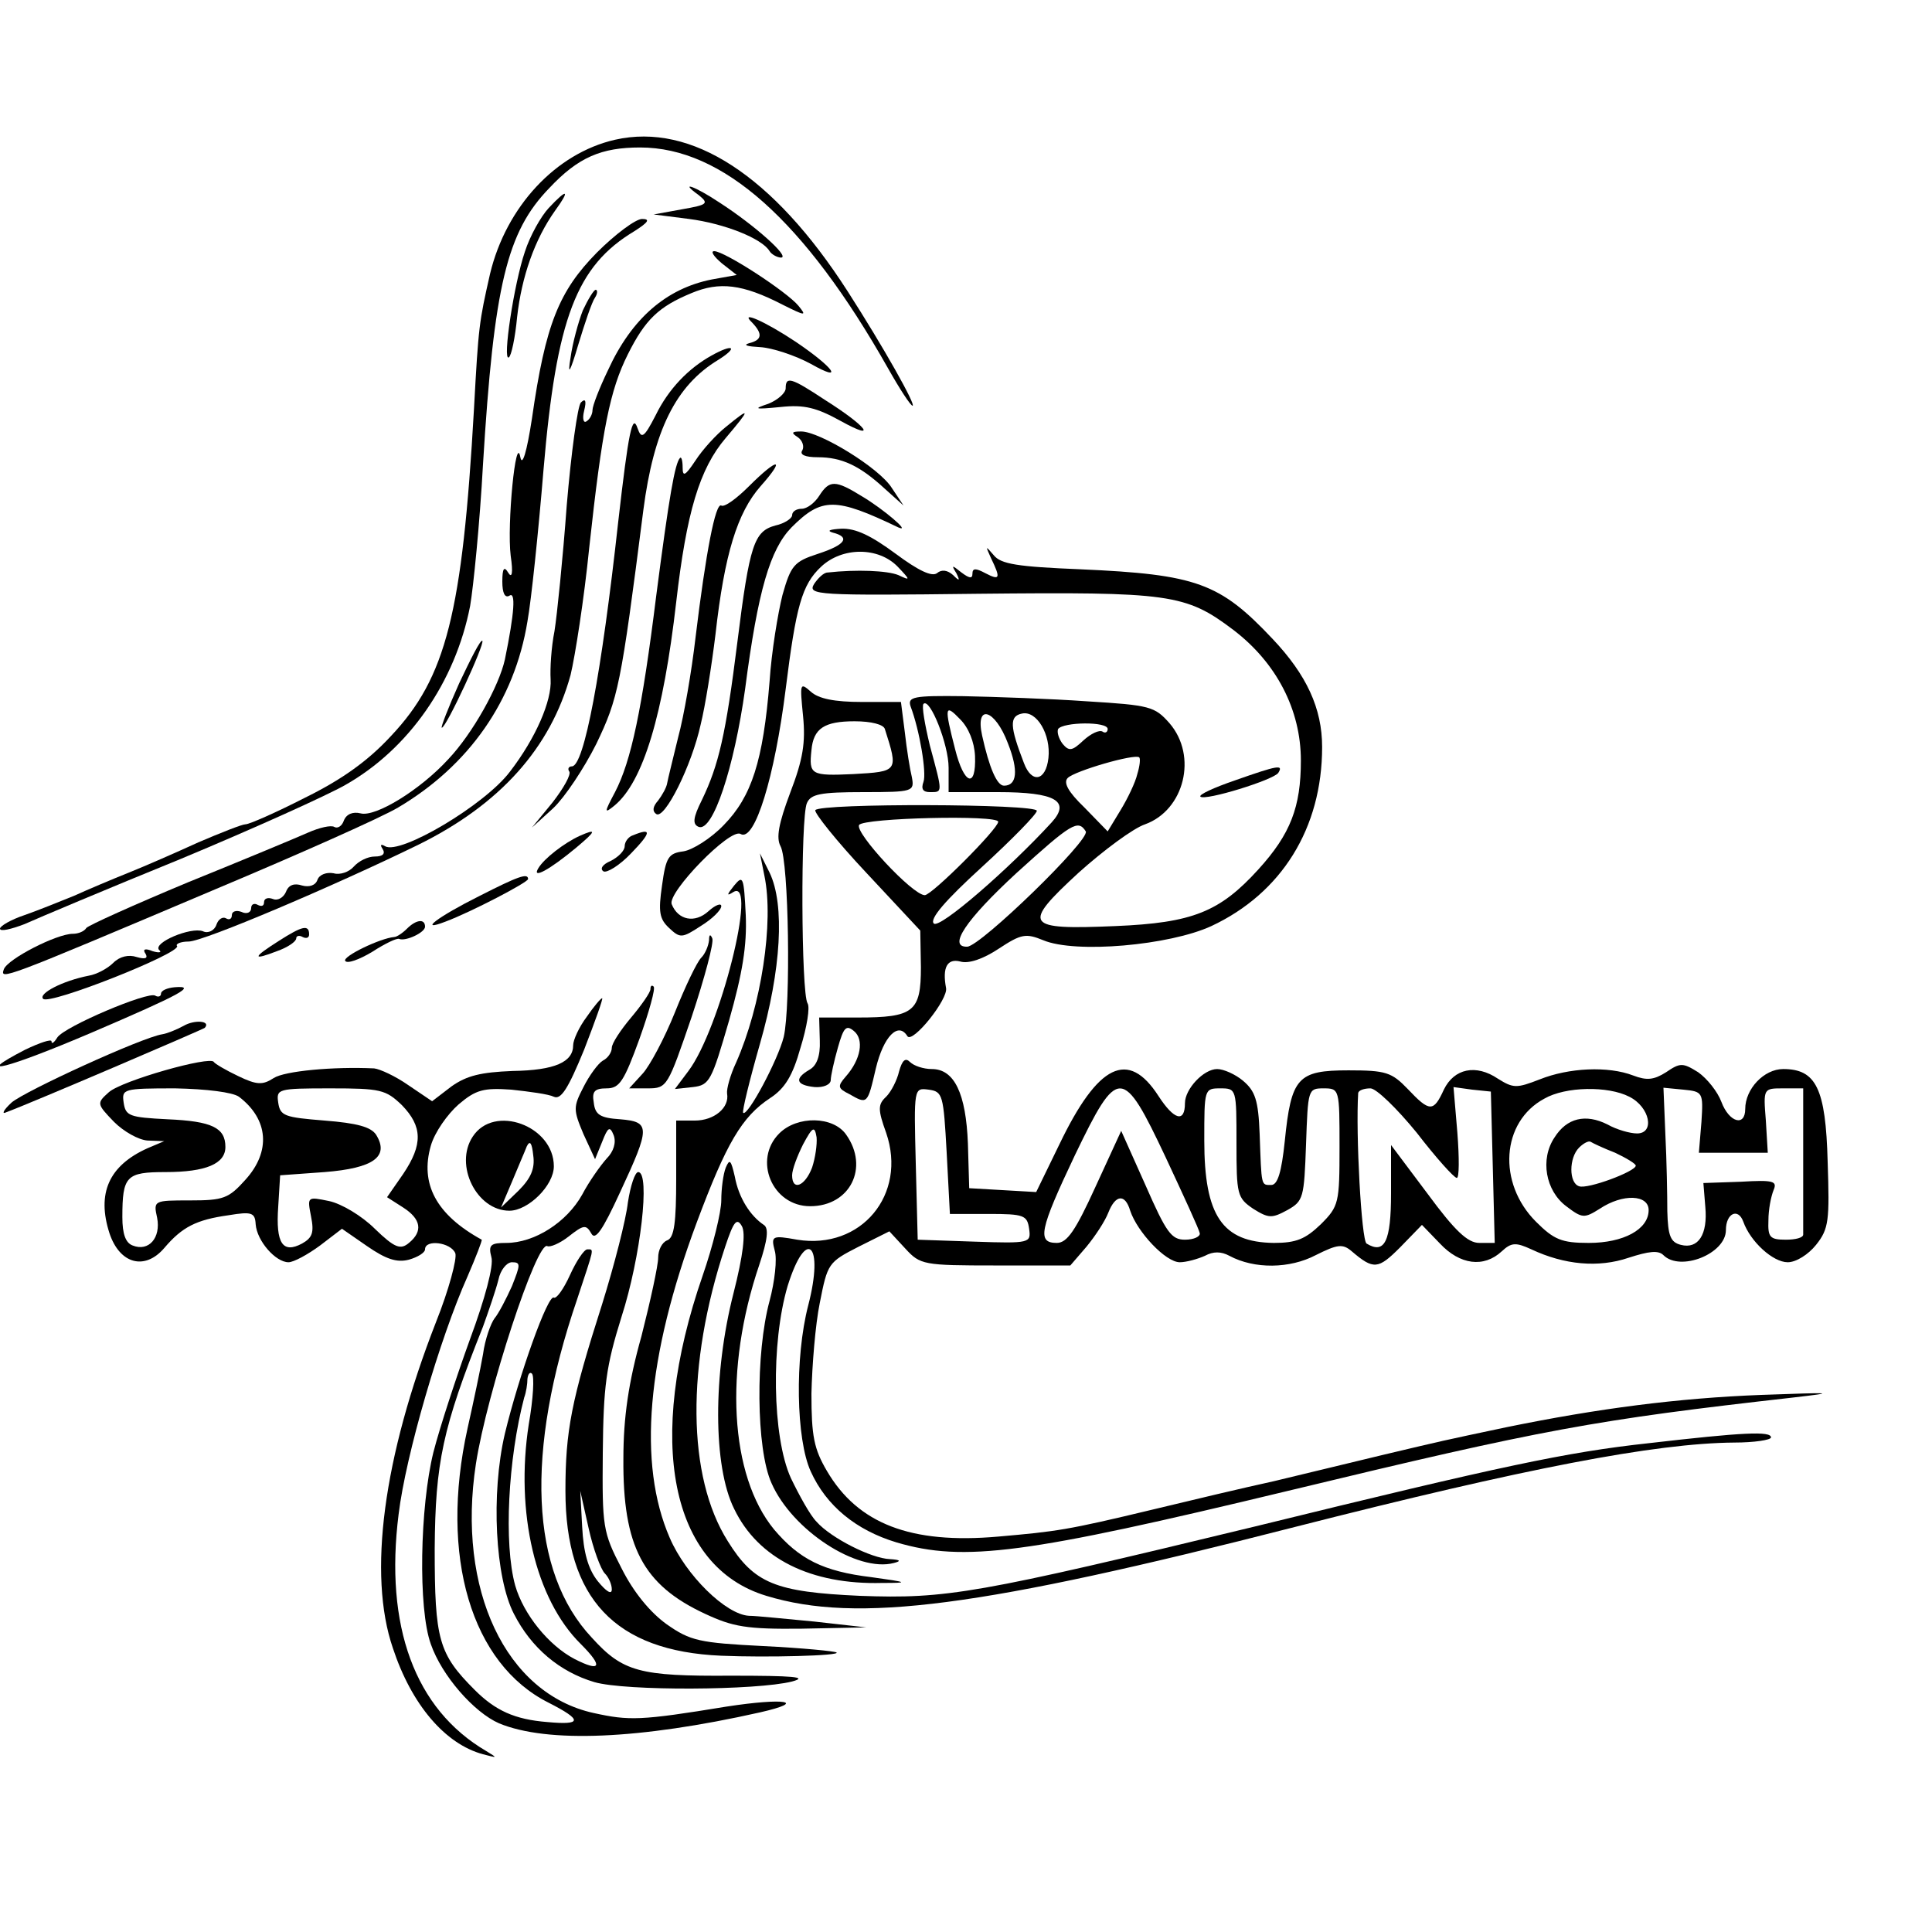 <?xml version="1.0" standalone="no"?>
<!DOCTYPE svg PUBLIC "-//W3C//DTD SVG 20010904//EN"
 "http://www.w3.org/TR/2001/REC-SVG-20010904/DTD/svg10.dtd">
<svg version="1.0" xmlns="http://www.w3.org/2000/svg"
 width="300pt" height="300pt" viewBox="0 0 300 300"
 preserveAspectRatio="xMidYMid meet">
<g transform="translate(0,300) scale(0.1,-0.1)"
fill="#000000" stroke="none">
<path d="M955 2783 c-92 -21 -169 -104 -194 -208 -17 -75 -18 -81 -25 -210
-18 -317 -43 -417 -129 -508 -36 -39 -77 -68 -134 -96 -45 -23 -86 -41 -92
-41 -5 0 -38 -13 -73 -28 -35 -16 -83 -37 -108 -47 -25 -10 -63 -26 -85 -36
-22 -9 -57 -23 -77 -30 -21 -7 -38 -17 -38 -21 0 -5 17 -1 38 7 20 9 129 55
242 101 113 47 228 99 256 115 99 56 171 160 194 278 5 29 15 128 20 220 17
278 37 361 103 429 45 48 81 63 141 63 128 0 255 -113 385 -343 18 -32 35 -58
38 -58 6 0 -45 91 -101 178 -115 179 -242 262 -361 235z"/>
<path d="M1085 2697 c16 -13 14 -15 -26 -22 l-44 -8 55 -7 c54 -7 113 -30 125
-50 3 -5 12 -10 18 -10 14 1 -41 50 -95 85 -39 26 -65 35 -33 12z"/>
<path d="M852 2677 c-12 -13 -29 -43 -37 -68 -17 -50 -35 -170 -25 -164 4 2
10 31 13 63 7 62 27 120 59 165 24 33 19 35 -10 4z"/>
<path d="M927 2608 c-59 -60 -80 -111 -101 -258 -8 -52 -15 -75 -18 -60 -7 39
-21 -105 -15 -153 4 -27 2 -36 -4 -26 -6 10 -9 7 -9 -14 0 -18 4 -26 11 -22
10 7 8 -26 -7 -99 -9 -41 -50 -115 -88 -155 -44 -48 -113 -90 -136 -84 -12 3
-22 -1 -26 -11 -3 -9 -10 -13 -15 -10 -5 3 -23 -1 -41 -9 -18 -8 -102 -43
-186 -77 -84 -35 -155 -67 -158 -71 -3 -5 -12 -9 -21 -9 -25 0 -101 -39 -107
-55 -6 -17 -5 -17 328 124 131 55 259 112 284 127 110 65 181 166 201 289 6
33 17 139 25 236 20 235 51 316 141 370 22 14 25 19 12 19 -10 0 -42 -24 -70
-52z"/>
<path d="M1121 2591 l23 -18 -39 -7 c-70 -14 -124 -60 -161 -141 -13 -27 -24
-55 -24 -62 0 -6 -4 -14 -9 -17 -5 -4 -7 4 -4 16 4 16 2 20 -5 13 -5 -5 -15
-77 -22 -160 -6 -82 -15 -170 -19 -195 -5 -25 -7 -58 -6 -75 2 -33 -23 -91
-63 -143 -39 -52 -171 -130 -194 -116 -7 4 -8 2 -4 -4 5 -8 0 -12 -12 -12 -11
0 -25 -7 -33 -16 -7 -8 -21 -13 -31 -10 -11 2 -22 -2 -25 -10 -3 -9 -13 -12
-24 -9 -12 4 -21 1 -25 -10 -4 -9 -13 -14 -20 -11 -8 3 -14 1 -14 -5 0 -6 -4
-7 -10 -4 -5 3 -10 1 -10 -5 0 -7 -7 -10 -15 -6 -8 3 -15 1 -15 -5 0 -6 -4 -8
-9 -5 -5 3 -12 -1 -15 -10 -3 -9 -13 -14 -21 -10 -19 7 -78 -18 -68 -29 5 -4
0 -5 -10 -2 -12 5 -16 3 -11 -4 4 -7 0 -9 -14 -5 -12 4 -26 1 -36 -9 -9 -9
-26 -18 -38 -20 -41 -8 -79 -28 -71 -36 10 -10 214 71 208 82 -3 3 5 7 18 7
23 0 227 87 356 150 128 63 206 151 237 264 7 29 21 118 29 198 20 184 32 244
60 300 27 54 48 74 99 95 43 18 79 14 141 -18 36 -18 38 -18 25 -2 -18 22
-115 85 -131 85 -6 0 -1 -8 12 -19z"/>
<path d="M905 2518 c-7 -18 -16 -51 -19 -73 -5 -30 -1 -24 12 20 10 33 21 66
26 73 4 6 4 12 1 12 -3 0 -12 -15 -20 -32z"/>
<path d="M1168 2499 c17 -18 15 -27 -5 -32 -10 -3 -2 -5 17 -6 19 -1 55 -13
79 -26 53 -30 36 -6 -23 34 -48 32 -89 50 -68 30z"/>
<path d="M1105 2448 c-36 -20 -67 -52 -87 -93 -18 -35 -22 -37 -28 -20 -8 24
-14 -5 -30 -145 -26 -236 -53 -380 -72 -380 -5 0 -7 -4 -4 -8 3 -5 -9 -26 -26
-48 l-32 -39 33 30 c18 17 48 62 67 100 34 71 38 89 73 363 16 123 50 193 116
233 32 20 24 26 -10 7z"/>
<path d="M1220 2397 c0 -7 -12 -18 -27 -24 -24 -8 -22 -9 19 -5 37 4 56 -1 94
-22 58 -32 40 -8 -25 33 -53 35 -61 37 -61 18z"/>
<path d="M1127 2337 c-15 -12 -36 -35 -47 -52 -16 -24 -20 -26 -20 -11 0 11
-2 17 -4 15 -8 -8 -17 -60 -37 -214 -22 -177 -39 -257 -64 -305 -17 -32 -17
-34 -1 -21 45 37 76 142 96 316 16 139 36 207 77 255 39 46 39 49 0 17z"/>
<path d="M1239 2321 c7 -5 10 -14 7 -20 -5 -7 4 -11 24 -11 37 0 65 -13 104
-49 l29 -26 -18 27 c-19 31 -112 88 -141 88 -15 0 -16 -2 -5 -9z"/>
<path d="M1163 2245 c-19 -19 -38 -33 -43 -30 -9 5 -24 -73 -40 -205 -6 -52
-18 -122 -27 -155 -8 -33 -16 -65 -17 -71 -1 -7 -8 -19 -14 -27 -9 -10 -9 -17
-3 -21 13 -9 55 75 69 139 7 28 17 91 23 140 14 125 34 189 70 230 40 45 27
45 -18 0z"/>
<path d="M1272 2230 c-7 -11 -19 -20 -27 -20 -8 0 -15 -4 -15 -10 0 -5 -12
-13 -26 -16 -33 -9 -40 -29 -59 -181 -18 -144 -29 -191 -55 -245 -14 -28 -15
-38 -5 -42 22 -8 55 92 72 214 20 154 39 217 72 251 47 47 68 47 166 0 21 -9
-24 29 -56 48 -42 26 -51 26 -67 1z"/>
<path d="M1293 2173 c28 -7 20 -19 -23 -33 -37 -12 -42 -18 -55 -64 -7 -28
-17 -88 -20 -134 -10 -124 -28 -179 -71 -223 -20 -21 -49 -39 -63 -41 -23 -3
-27 -9 -33 -53 -6 -41 -4 -52 11 -66 17 -16 20 -16 49 3 18 11 32 25 32 31 0
5 -9 2 -20 -8 -21 -19 -47 -14 -57 11 -7 18 91 119 107 109 22 -13 53 89 70
225 16 128 25 162 55 190 33 31 89 31 119 0 20 -21 20 -22 1 -13 -17 7 -65 9
-110 4 -6 0 -15 -9 -21 -18 -10 -17 4 -18 255 -15 297 3 322 0 396 -56 67 -51
105 -124 105 -203 0 -72 -16 -114 -66 -169 -60 -66 -102 -83 -222 -88 -141 -6
-146 1 -57 83 39 35 85 69 103 75 61 22 82 106 38 157 -23 26 -30 28 -128 34
-56 4 -143 7 -192 8 -78 1 -87 -1 -82 -16 14 -37 25 -103 20 -117 -4 -11 -1
-16 10 -16 20 0 20 -2 0 72 -8 33 -13 62 -10 65 10 10 39 -63 39 -99 l0 -38
77 0 c89 0 113 -14 83 -47 -66 -72 -174 -166 -183 -157 -7 7 18 36 75 88 47
43 85 82 85 87 0 11 -337 12 -344 1 -2 -4 33 -48 79 -97 l84 -90 1 -57 c0 -69
-11 -78 -98 -78 l-60 0 1 -36 c1 -24 -5 -39 -16 -45 -24 -14 -21 -24 8 -27 14
-1 25 4 25 11 0 6 5 29 11 50 9 32 13 36 25 26 16 -13 11 -44 -13 -71 -13 -15
-12 -18 6 -27 28 -16 28 -16 41 40 12 50 35 73 49 50 8 -12 64 58 60 75 -6 32
2 46 22 41 13 -4 36 4 60 20 35 23 42 24 69 13 50 -21 196 -8 261 22 109 51
172 152 172 278 0 60 -24 112 -77 168 -82 87 -118 100 -298 108 -98 4 -124 8
-135 22 -13 15 -13 15 -4 -5 15 -31 14 -35 -9 -23 -15 8 -20 8 -20 -1 0 -8 -5
-7 -17 2 -15 12 -16 12 -8 -1 6 -12 5 -13 -5 -3 -9 8 -18 9 -25 3 -8 -6 -29 4
-64 30 -38 28 -62 40 -85 39 -17 -1 -23 -3 -13 -6z m221 -347 c2 -51 -17 -45
-31 11 -17 66 -16 71 8 46 13 -13 22 -35 23 -57z m114 -3 c-4 -36 -26 -40 -38
-8 -22 57 -23 73 -3 77 23 5 45 -33 41 -69z m-63 23 c17 -43 14 -66 -6 -66
-11 0 -23 28 -34 78 -11 50 20 41 40 -12z m155 22 c0 -5 -4 -7 -8 -4 -5 3 -18
-3 -30 -14 -17 -16 -22 -17 -32 -5 -6 8 -9 18 -7 23 8 11 77 12 77 0z m46 -70
c-3 -13 -15 -38 -26 -56 l-20 -33 -36 37 c-26 25 -33 39 -26 46 11 11 104 38
111 32 2 -2 1 -13 -3 -26z m-216 -74 c0 -11 -103 -114 -114 -114 -19 0 -109
97 -102 109 7 11 216 16 216 5z m136 -15 c7 -13 -163 -178 -184 -179 -31 -1
-2 42 76 114 86 78 96 84 108 65z"/>
<path d="M713 1939 c-17 -38 -29 -69 -27 -69 7 0 67 130 63 135 -3 2 -18 -28
-36 -66z"/>
<path d="M1247 1888 c4 -41 0 -67 -20 -119 -18 -48 -22 -70 -15 -83 13 -23 16
-249 5 -296 -9 -36 -56 -124 -63 -118 -2 2 10 51 26 107 33 115 39 216 15 266
l-15 30 7 -35 c15 -72 -5 -202 -44 -290 -9 -19 -15 -41 -14 -48 4 -22 -20 -42
-50 -42 l-29 0 0 -90 c0 -68 -3 -92 -14 -96 -8 -3 -14 -15 -14 -27 0 -12 -12
-67 -26 -122 -20 -71 -28 -126 -28 -190 -1 -136 30 -196 127 -241 43 -20 64
-24 150 -23 l100 2 -80 9 c-44 4 -90 9 -102 9 -36 2 -98 63 -123 121 -50 115
-36 281 42 490 46 123 70 164 114 193 23 15 35 35 47 78 10 32 15 63 11 69
-10 15 -11 290 -1 311 6 14 21 17 88 17 77 0 79 1 75 23 -3 12 -8 43 -11 70
l-6 47 -61 0 c-42 0 -67 5 -79 16 -17 15 -17 13 -12 -38z m127 -20 c21 -66 21
-66 -49 -70 -66 -3 -69 -1 -65 37 3 34 20 45 67 45 26 0 45 -5 47 -12z"/>
<path d="M1917 1788 c-32 -11 -56 -22 -53 -25 7 -7 114 26 121 37 8 13 0 12
-68 -12z"/>
<path d="M900 1702 c-24 -11 -55 -35 -64 -50 -11 -18 17 -3 59 32 31 26 32 30
5 18z"/>
<path d="M983 1703 c-7 -2 -13 -10 -13 -17 0 -7 -10 -17 -22 -23 -12 -5 -17
-12 -11 -16 5 -3 25 9 43 28 32 33 32 40 3 28z"/>
<path d="M745 1609 c-66 -33 -97 -57 -53 -40 40 15 128 61 128 66 0 10 -16 4
-75 -26z"/>
<path d="M1140 1625 c-12 -15 -12 -17 -1 -10 38 22 -21 -213 -70 -278 l-21
-28 28 3 c26 3 29 10 56 103 21 74 28 117 26 164 -3 59 -4 63 -18 46z"/>
<path d="M632 1558 c-7 -7 -16 -13 -20 -13 -22 -2 -80 -30 -76 -37 3 -5 22 2
42 14 20 13 39 22 42 20 10 -4 40 10 40 19 0 13 -14 11 -28 -3z"/>
<path d="M433 1539 c-41 -26 -42 -31 -3 -16 17 6 30 15 30 20 0 4 5 5 10 2 6
-3 10 -1 10 4 0 16 -11 13 -47 -10z"/>
<path d="M1101 1540 c-1 -9 -6 -21 -12 -27 -7 -7 -25 -45 -41 -85 -16 -40 -39
-83 -50 -95 l-21 -23 29 0 c30 0 31 3 68 111 20 60 35 116 32 122 -3 7 -5 6
-5 -3z"/>
<path d="M250 1457 c0 -4 -4 -6 -9 -3 -11 7 -141 -48 -152 -65 -5 -8 -9 -11
-9 -6 0 4 -18 -2 -41 -13 -85 -44 -27 -29 102 26 140 60 166 74 130 71 -11 -1
-21 -5 -21 -10z"/>
<path d="M1010 1464 c0 -5 -14 -25 -30 -44 -16 -19 -30 -40 -30 -47 0 -7 -6
-16 -14 -20 -7 -4 -21 -23 -30 -41 -16 -31 -16 -35 0 -73 l18 -39 11 27 c9 23
12 25 18 10 4 -11 0 -25 -11 -36 -9 -10 -27 -35 -38 -56 -24 -43 -74 -75 -118
-75 -24 0 -28 -3 -23 -22 4 -13 -10 -65 -33 -127 -21 -58 -47 -137 -57 -176
-21 -85 -24 -243 -4 -298 17 -49 67 -106 106 -123 75 -31 218 -25 405 17 75
17 39 23 -52 9 -134 -22 -151 -22 -206 -10 -137 30 -213 192 -183 387 17 110
95 348 111 338 4 -2 19 4 33 15 23 18 27 19 35 5 6 -12 17 3 45 64 47 101 47
109 0 113 -31 2 -39 7 -41 26 -3 17 1 22 20 22 20 0 27 11 51 77 15 42 25 78
22 81 -3 3 -5 1 -5 -4z m-215 -461 c-9 -20 -21 -43 -27 -50 -6 -8 -15 -33 -18
-56 -4 -23 -15 -75 -24 -115 -44 -199 6 -366 126 -426 53 -27 52 -35 -2 -30
-51 4 -81 18 -113 50 -56 56 -62 78 -62 219 1 134 12 187 75 345 9 25 20 57
24 73 3 15 13 27 21 27 14 0 13 -4 0 -37z"/>
<path d="M911 1421 c-12 -16 -21 -36 -21 -44 0 -26 -28 -39 -94 -40 -49 -2
-71 -7 -95 -24 l-30 -23 -37 25 c-20 14 -44 25 -53 26 -63 3 -139 -4 -156 -15
-17 -11 -26 -11 -55 3 -19 9 -36 19 -38 22 -5 10 -143 -29 -163 -47 -19 -17
-19 -18 8 -46 15 -15 38 -28 52 -29 l26 -1 -26 -11 c-60 -27 -79 -70 -59 -132
16 -48 55 -58 85 -23 28 33 50 44 100 51 36 6 41 4 42 -14 2 -26 31 -59 51
-59 8 0 30 12 49 26 l34 26 39 -27 c29 -20 46 -26 65 -21 14 4 25 11 25 16 0
16 40 11 47 -6 3 -8 -10 -57 -30 -107 -82 -210 -106 -392 -67 -506 29 -88 81
-149 140 -165 23 -6 23 -6 5 5 -111 65 -158 194 -136 368 11 91 64 273 107
369 13 30 23 56 22 57 -71 39 -96 87 -79 146 6 21 26 49 43 64 27 23 39 26 82
23 28 -3 58 -7 66 -11 11 -5 22 12 47 73 17 44 30 80 28 80 -2 0 -13 -13 -24
-29z m-540 -124 c46 -35 50 -85 10 -129 -26 -29 -34 -32 -86 -32 -56 0 -57 0
-51 -27 6 -31 -13 -53 -38 -43 -11 4 -16 18 -16 44 0 64 6 70 67 70 63 0 93
13 93 39 0 30 -21 40 -90 43 -59 3 -65 5 -68 26 -3 21 -1 22 80 22 49 -1 89
-6 99 -13z m253 -13 c32 -33 33 -61 2 -107 l-25 -36 25 -16 c28 -18 31 -37 9
-55 -13 -11 -22 -8 -53 22 -20 20 -52 39 -71 43 -34 7 -34 7 -28 -24 5 -25 2
-33 -14 -42 -30 -16 -41 0 -37 57 l3 49 69 5 c76 6 101 24 80 58 -8 12 -29 18
-80 22 -62 5 -69 7 -72 28 -3 21 -1 22 81 22 78 0 86 -2 111 -26z"/>
<path d="M285 1407 c-11 -6 -26 -12 -33 -13 -32 -5 -213 -88 -234 -106 -13
-12 -16 -19 -8 -15 38 14 304 128 308 131 10 11 -16 13 -33 3z"/>
<path d="M1396 1336 c-3 -13 -12 -31 -20 -39 -13 -12 -13 -20 0 -56 33 -96
-39 -182 -138 -166 -39 7 -41 6 -35 -17 4 -13 0 -48 -8 -78 -22 -81 -21 -230
3 -283 32 -73 133 -139 190 -124 12 3 10 5 -6 6 -29 1 -92 33 -114 58 -10 10
-27 41 -40 68 -29 64 -31 210 -5 298 29 93 57 66 32 -30 -21 -81 -19 -208 4
-258 24 -53 70 -91 133 -110 105 -31 201 -18 608 80 398 96 475 110 785 145
69 8 62 8 -50 4 -130 -5 -253 -21 -395 -50 -104 -22 -95 -20 -192 -43 -49 -12
-125 -30 -170 -41 -46 -10 -130 -30 -188 -44 -133 -32 -149 -34 -240 -42 -136
-12 -218 20 -266 102 -20 34 -24 54 -24 120 1 43 6 107 13 141 12 61 13 63 60
87 l48 24 25 -27 c23 -25 28 -26 140 -26 l116 0 25 29 c14 17 29 40 34 53 11
28 26 30 34 3 11 -33 55 -80 77 -80 10 0 28 5 39 10 13 7 25 7 38 0 39 -21 94
-20 134 1 34 17 42 18 56 6 34 -29 41 -28 75 6 l34 35 28 -29 c31 -33 68 -38
96 -12 15 14 22 14 46 3 51 -24 104 -29 151 -13 31 10 46 12 54 4 26 -26 97 2
97 39 0 26 19 35 27 13 11 -31 46 -63 69 -63 13 0 32 12 44 27 20 25 21 38 18
129 -3 114 -18 144 -69 144 -30 0 -59 -31 -59 -62 0 -28 -25 -21 -37 11 -6 16
-22 36 -36 46 -24 15 -28 15 -50 0 -19 -12 -30 -13 -51 -5 -39 15 -100 12
-145 -6 -36 -14 -41 -14 -65 1 -34 23 -68 16 -84 -17 -16 -35 -22 -35 -56 1
-25 26 -34 29 -92 29 -79 0 -89 -11 -99 -110 -5 -48 -11 -68 -21 -68 -16 0
-15 -3 -18 79 -2 53 -7 67 -26 83 -12 10 -30 18 -40 18 -21 0 -50 -31 -50 -53
0 -31 -17 -26 -41 11 -47 73 -94 50 -154 -75 l-36 -74 -52 3 -52 3 -2 69 c-3
78 -21 116 -56 116 -13 0 -28 5 -34 11 -7 7 -12 3 -17 -15z m74 -126 l5 -95
60 0 c55 0 60 -2 63 -23 3 -22 2 -23 -85 -20 l-88 3 -3 118 c-3 118 -3 118 20
115 22 -3 23 -8 28 -98z m340 -7 c28 -60 52 -112 53 -118 1 -5 -9 -10 -23 -10
-21 0 -29 11 -61 84 l-38 85 -40 -87 c-31 -68 -44 -87 -60 -87 -31 0 -27 20
28 136 67 139 74 139 141 -3z m110 22 c0 -80 1 -85 26 -102 24 -15 29 -15 53
-2 25 14 26 19 29 102 3 85 3 87 27 87 25 0 25 -1 25 -91 0 -87 -1 -92 -29
-120 -24 -23 -38 -29 -73 -29 -80 1 -108 42 -108 159 0 80 0 81 25 81 25 0 25
-1 25 -85z m280 16 c30 -39 58 -70 62 -70 4 -1 4 31 1 70 l-6 71 29 -4 29 -3
3 -117 3 -118 -24 0 c-18 0 -38 19 -80 76 l-57 76 0 -75 c0 -75 -10 -95 -38
-78 -8 5 -17 171 -13 234 1 4 9 7 19 7 9 0 41 -31 72 -69z m330 56 c32 -16 40
-57 12 -57 -11 0 -32 6 -46 14 -34 17 -63 10 -82 -20 -23 -34 -14 -83 18 -107
25 -19 28 -19 52 -4 36 24 76 22 76 -2 0 -30 -39 -51 -93 -51 -42 0 -54 5 -82
33 -60 60 -54 155 13 191 33 19 99 20 132 3z m112 -39 l-4 -48 54 0 53 0 -3
50 c-4 50 -4 50 27 50 l31 0 0 -110 c0 -60 0 -113 0 -117 0 -5 -12 -8 -27 -8
-25 0 -28 4 -27 30 0 17 4 37 8 47 6 14 0 16 -51 13 l-58 -2 3 -37 c4 -43 -11
-66 -38 -59 -16 4 -20 14 -21 52 0 25 -1 79 -3 119 l-3 73 31 -3 c30 -3 31 -4
28 -50z m-134 -48 c17 -8 32 -17 32 -20 0 -9 -75 -37 -88 -32 -16 5 -16 44 0
60 7 7 15 11 18 9 3 -2 20 -10 38 -17z"/>
<path d="M734 1235 c-29 -44 6 -115 57 -115 29 0 69 39 69 69 0 63 -93 97
-126 46z m71 -84 l-27 -26 17 40 c9 22 20 47 23 55 5 10 8 5 10 -14 3 -21 -4
-36 -23 -55z"/>
<path d="M1210 1240 c-41 -41 -11 -113 48 -113 62 0 92 60 56 111 -20 29 -76
30 -104 2z m51 -53 c-11 -29 -31 -37 -31 -12 0 9 8 30 17 48 15 28 18 29 21
11 1 -11 -2 -32 -7 -47z"/>
<path d="M1127 1187 c-4 -10 -7 -33 -7 -51 0 -18 -13 -71 -29 -117 -89 -257
-50 -452 99 -497 141 -43 333 -18 821 107 357 91 559 130 682 131 31 0 57 4
57 8 0 10 -43 8 -190 -9 -128 -14 -227 -35 -610 -129 -434 -105 -480 -113
-615 -108 -131 6 -164 19 -205 85 -63 100 -65 273 -4 457 13 39 18 46 26 32 6
-11 2 -45 -13 -104 -32 -125 -32 -269 1 -335 37 -77 119 -118 230 -115 42 0
41 1 -17 9 -75 9 -112 28 -151 74 -69 84 -78 249 -23 411 13 39 15 57 7 62
-21 14 -39 42 -45 75 -6 26 -8 28 -14 14z"/>
<path d="M975 1133 c-3 -27 -21 -97 -40 -158 -48 -150 -57 -197 -57 -290 0
-167 77 -249 242 -256 71 -3 185 0 179 5 -2 2 -53 7 -114 10 -99 5 -113 8
-150 34 -25 18 -51 49 -70 87 -29 56 -30 64 -29 179 1 104 5 134 29 211 30 93
45 225 26 225 -5 0 -12 -21 -16 -47z m-36 -576 c6 -6 11 -17 11 -25 0 -9 -9
-3 -22 13 -15 19 -22 45 -24 84 l-3 56 13 -58 c7 -32 19 -64 25 -70z"/>
<path d="M885 1020 c-10 -22 -21 -37 -25 -35 -9 6 -54 -120 -76 -211 -22 -94
-15 -224 14 -280 27 -53 71 -90 125 -106 48 -14 252 -13 307 1 26 7 2 9 -95 9
-142 -1 -168 6 -216 59 -96 102 -104 288 -23 525 27 82 27 78 16 78 -5 0 -17
-18 -27 -40z m-64 -232 c-21 -136 10 -271 81 -341 35 -35 31 -44 -10 -23 -40
21 -79 69 -92 114 -18 65 -11 197 14 292 3 8 5 21 5 29 1 8 4 11 7 8 4 -4 2
-39 -5 -79z"/>
</g>
</svg>

